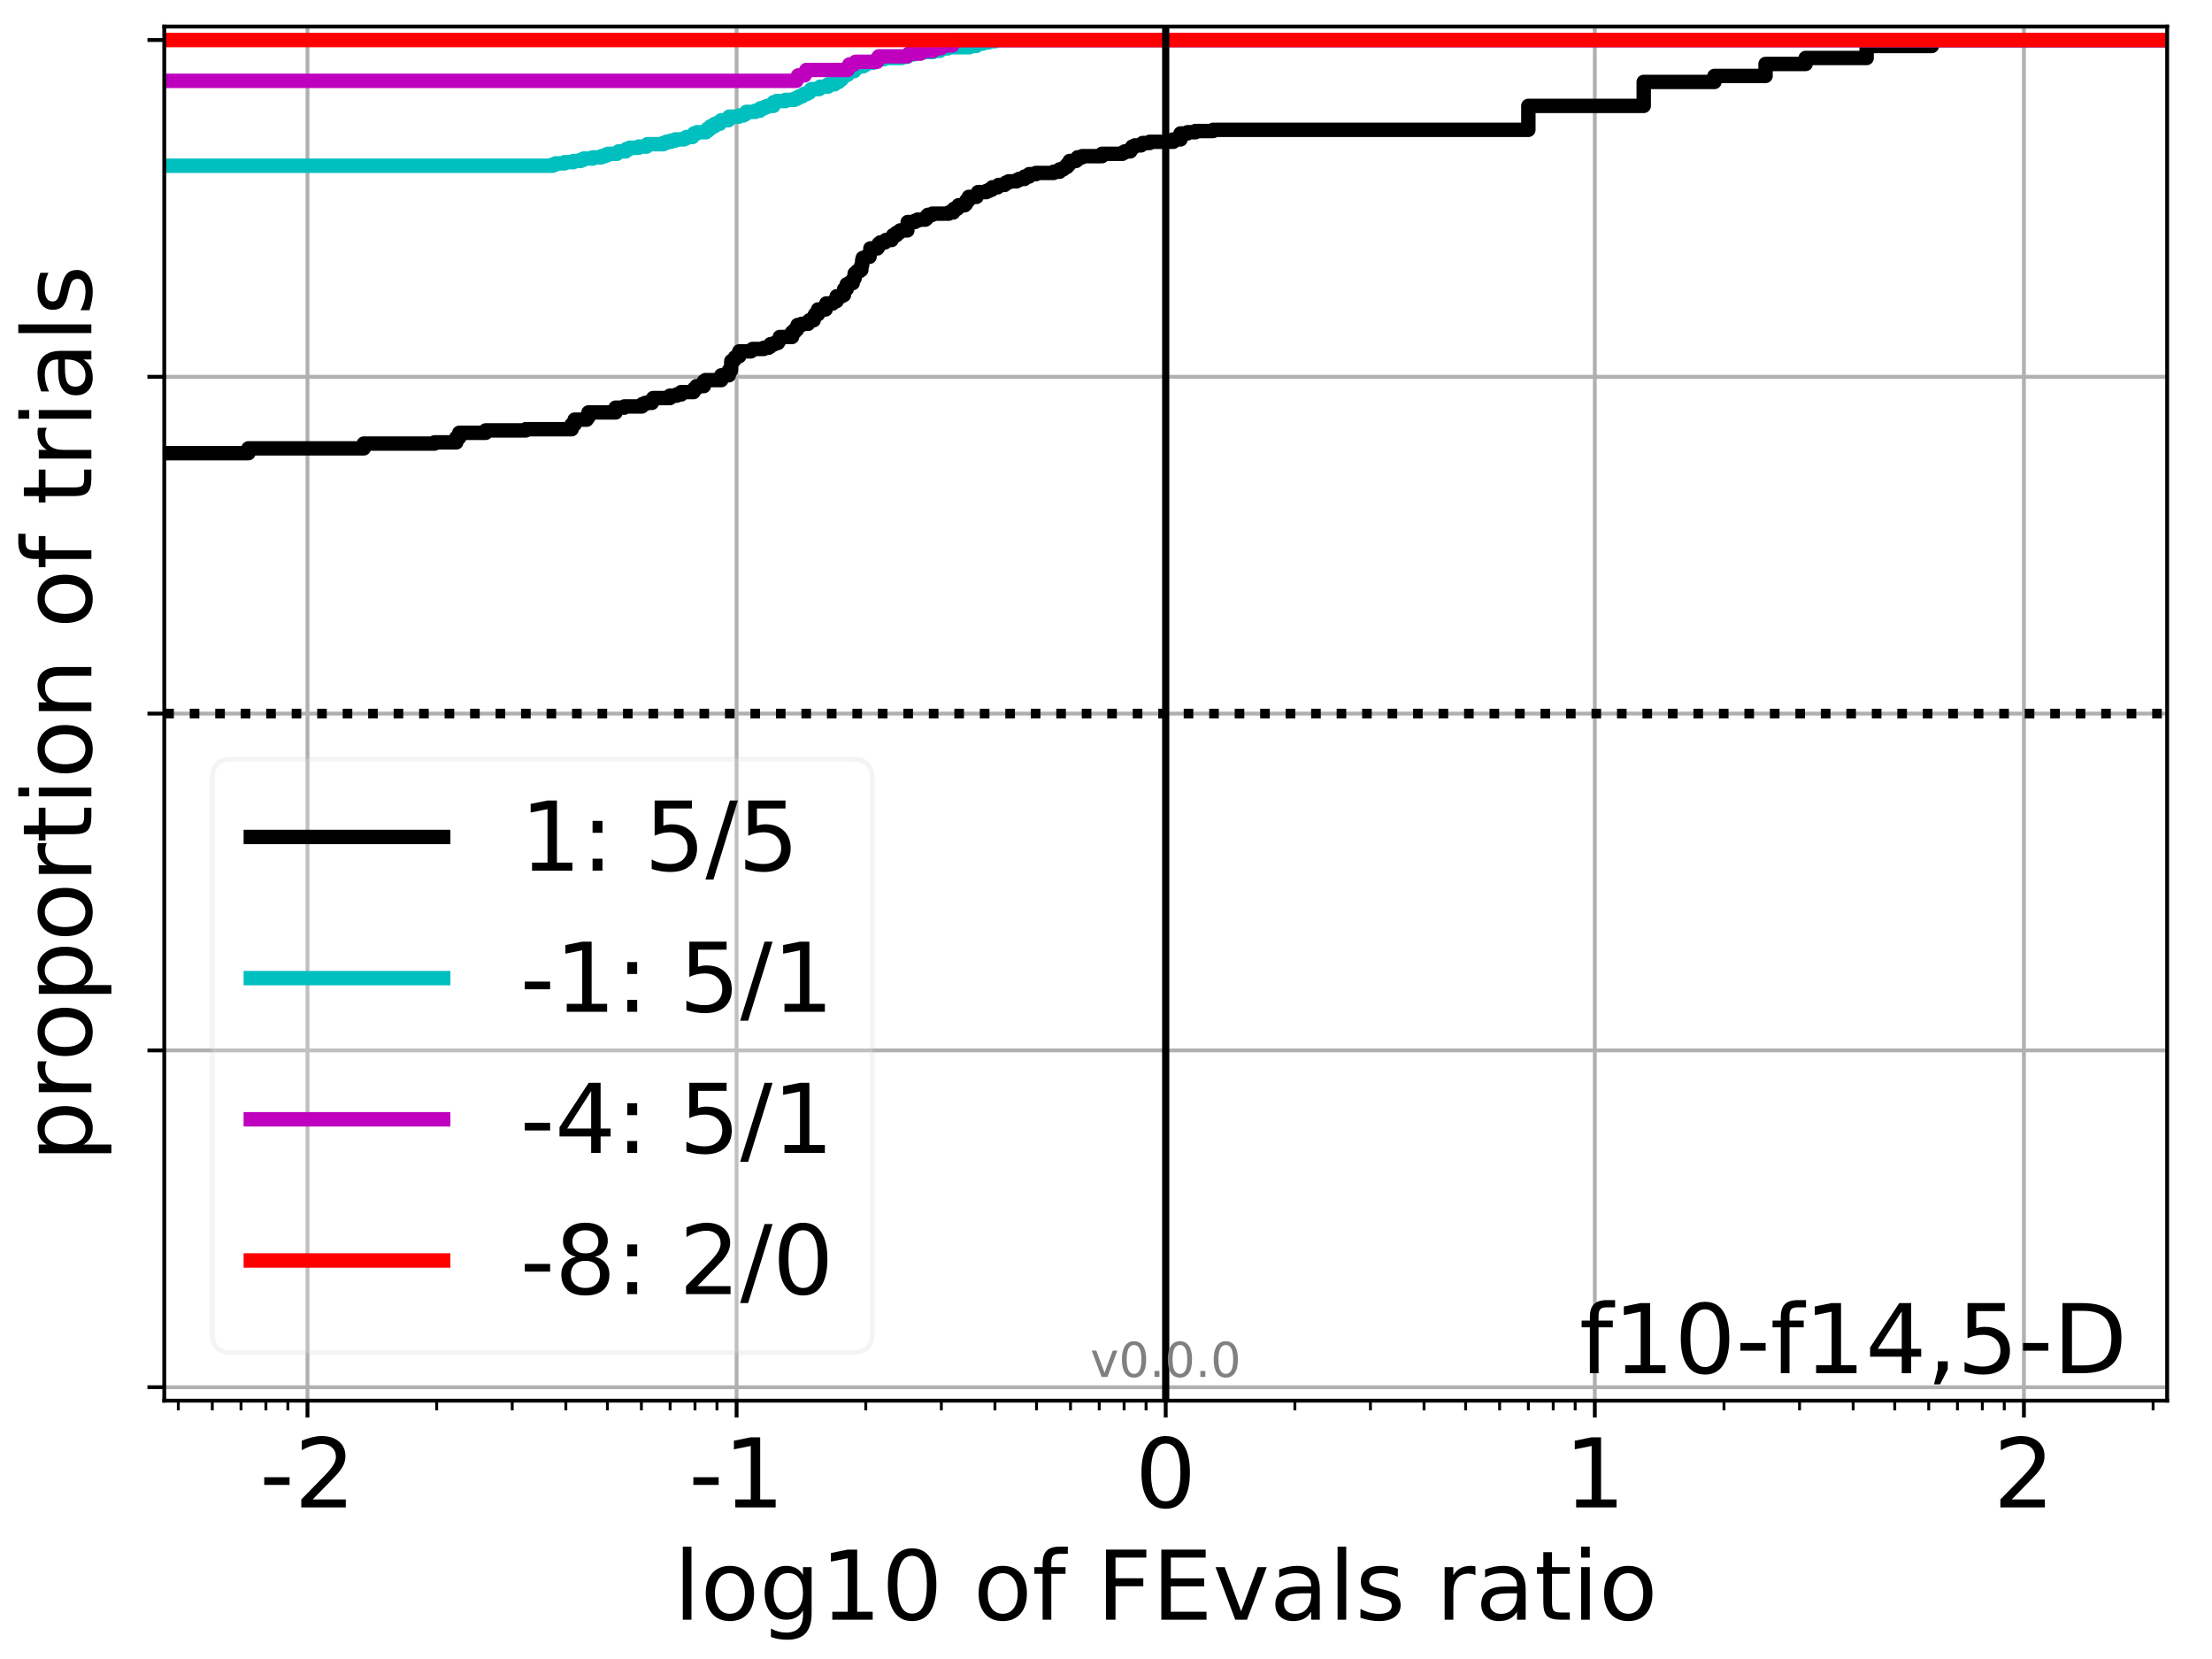 <?xml version="1.0" encoding="utf-8" standalone="no"?>
<!DOCTYPE svg PUBLIC "-//W3C//DTD SVG 1.1//EN"
  "http://www.w3.org/Graphics/SVG/1.1/DTD/svg11.dtd">
<!-- Created with matplotlib (http://matplotlib.org/) -->
<svg height="345pt" version="1.1" viewBox="0 0 460 345" width="460pt" xmlns="http://www.w3.org/2000/svg" xmlns:xlink="http://www.w3.org/1999/xlink">
 <defs>
  <style type="text/css">
*{stroke-linecap:butt;stroke-linejoin:round;}
  </style>
 </defs>
 <g id="figure_1">
  <g id="patch_1">
   <path d="M 0 345.6 
L 460.8 345.6 
L 460.8 0 
L 0 0 
z
" style="fill:#ffffff;"/>
  </g>
  <g id="axes_1">
   <g id="patch_2">
    <path d="M 34.16 291.28 
L 450.672 291.28 
L 450.672 5.52 
L 34.16 5.52 
z
" style="fill:#ffffff;"/>
   </g>
   <g id="matplotlib.axis_1">
    <g id="xtick_1">
     <g id="line2d_1">
      <path clip-path="url(#p00fc76fc52)" d="M 63.944 291.28 
L 63.944 5.52 
" style="fill:none;stroke:#b0b0b0;stroke-linecap:square;stroke-width:0.8;"/>
     </g>
     <g id="line2d_2">
      <defs>
       <path d="M 0 0 
L 0 3.5 
" id="m31f2de1c85" style="stroke:#000000;stroke-width:0.8;"/>
      </defs>
      <g>
       <use style="stroke:#000000;stroke-width:0.8;" x="63.944" xlink:href="#m31f2de1c85" y="291.28"/>
      </g>
     </g>
     <g id="text_1">
      <!-- -2 -->
      <defs>
       <path d="M 4.891 31.391 
L 31.203 31.391 
L 31.203 23.391 
L 4.891 23.391 
z
" id="DejaVuSans-2d"/>
       <path d="M 19.188 8.297 
L 53.609 8.297 
L 53.609 0 
L 7.328 0 
L 7.328 8.297 
Q 12.938 14.109 22.625 23.891 
Q 32.328 33.688 34.812 36.531 
Q 39.547 41.844 41.422 45.531 
Q 43.312 49.219 43.312 52.781 
Q 43.312 58.594 39.234 62.25 
Q 35.156 65.922 28.609 65.922 
Q 23.969 65.922 18.812 64.312 
Q 13.672 62.703 7.812 59.422 
L 7.812 69.391 
Q 13.766 71.781 18.938 73 
Q 24.125 74.219 28.422 74.219 
Q 39.75 74.219 46.484 68.547 
Q 53.219 62.891 53.219 53.422 
Q 53.219 48.922 51.531 44.891 
Q 49.859 40.875 45.406 35.406 
Q 44.188 33.984 37.641 27.219 
Q 31.109 20.453 19.188 8.297 
z
" id="DejaVuSans-32"/>
      </defs>
      <g transform="translate(53.974 313.477)scale(0.2 -0.2)">
       <use xlink:href="#DejaVuSans-2d"/>
       <use x="36.084" xlink:href="#DejaVuSans-32"/>
      </g>
     </g>
    </g>
    <g id="xtick_2">
     <g id="line2d_3">
      <path clip-path="url(#p00fc76fc52)" d="M 153.18 291.28 
L 153.18 5.52 
" style="fill:none;stroke:#b0b0b0;stroke-linecap:square;stroke-width:0.8;"/>
     </g>
     <g id="line2d_4">
      <g>
       <use style="stroke:#000000;stroke-width:0.8;" x="153.18" xlink:href="#m31f2de1c85" y="291.28"/>
      </g>
     </g>
     <g id="text_2">
      <!-- -1 -->
      <defs>
       <path d="M 12.406 8.297 
L 28.516 8.297 
L 28.516 63.922 
L 10.984 60.406 
L 10.984 69.391 
L 28.422 72.906 
L 38.281 72.906 
L 38.281 8.297 
L 54.391 8.297 
L 54.391 0 
L 12.406 0 
z
" id="DejaVuSans-31"/>
      </defs>
      <g transform="translate(143.21 313.477)scale(0.2 -0.2)">
       <use xlink:href="#DejaVuSans-2d"/>
       <use x="36.084" xlink:href="#DejaVuSans-31"/>
      </g>
     </g>
    </g>
    <g id="xtick_3">
     <g id="line2d_5">
      <path clip-path="url(#p00fc76fc52)" d="M 242.416 291.28 
L 242.416 5.52 
" style="fill:none;stroke:#b0b0b0;stroke-linecap:square;stroke-width:0.8;"/>
     </g>
     <g id="line2d_6">
      <g>
       <use style="stroke:#000000;stroke-width:0.8;" x="242.416" xlink:href="#m31f2de1c85" y="291.28"/>
      </g>
     </g>
     <g id="text_3">
      <!-- 0 -->
      <defs>
       <path d="M 31.781 66.406 
Q 24.172 66.406 20.328 58.906 
Q 16.5 51.422 16.5 36.375 
Q 16.5 21.391 20.328 13.891 
Q 24.172 6.391 31.781 6.391 
Q 39.453 6.391 43.281 13.891 
Q 47.125 21.391 47.125 36.375 
Q 47.125 51.422 43.281 58.906 
Q 39.453 66.406 31.781 66.406 
z
M 31.781 74.219 
Q 44.047 74.219 50.516 64.516 
Q 56.984 54.828 56.984 36.375 
Q 56.984 17.969 50.516 8.266 
Q 44.047 -1.422 31.781 -1.422 
Q 19.531 -1.422 13.062 8.266 
Q 6.594 17.969 6.594 36.375 
Q 6.594 54.828 13.062 64.516 
Q 19.531 74.219 31.781 74.219 
z
" id="DejaVuSans-30"/>
      </defs>
      <g transform="translate(236.054 313.477)scale(0.2 -0.2)">
       <use xlink:href="#DejaVuSans-30"/>
      </g>
     </g>
    </g>
    <g id="xtick_4">
     <g id="line2d_7">
      <path clip-path="url(#p00fc76fc52)" d="M 331.652 291.28 
L 331.652 5.52 
" style="fill:none;stroke:#b0b0b0;stroke-linecap:square;stroke-width:0.8;"/>
     </g>
     <g id="line2d_8">
      <g>
       <use style="stroke:#000000;stroke-width:0.8;" x="331.652" xlink:href="#m31f2de1c85" y="291.28"/>
      </g>
     </g>
     <g id="text_4">
      <!-- 1 -->
      <g transform="translate(325.289 313.477)scale(0.2 -0.2)">
       <use xlink:href="#DejaVuSans-31"/>
      </g>
     </g>
    </g>
    <g id="xtick_5">
     <g id="line2d_9">
      <path clip-path="url(#p00fc76fc52)" d="M 420.888 291.28 
L 420.888 5.52 
" style="fill:none;stroke:#b0b0b0;stroke-linecap:square;stroke-width:0.8;"/>
     </g>
     <g id="line2d_10">
      <g>
       <use style="stroke:#000000;stroke-width:0.8;" x="420.888" xlink:href="#m31f2de1c85" y="291.28"/>
      </g>
     </g>
     <g id="text_5">
      <!-- 2 -->
      <g transform="translate(414.525 313.477)scale(0.2 -0.2)">
       <use xlink:href="#DejaVuSans-32"/>
      </g>
     </g>
    </g>
    <g id="xtick_6">
     <g id="line2d_11">
      <defs>
       <path d="M 0 0 
L 0 2 
" id="m05c44376c7" style="stroke:#000000;stroke-width:0.6;"/>
      </defs>
      <g>
       <use style="stroke:#000000;stroke-width:0.6;" x="37.082" xlink:href="#m05c44376c7" y="291.28"/>
      </g>
     </g>
    </g>
    <g id="xtick_7">
     <g id="line2d_12">
      <g>
       <use style="stroke:#000000;stroke-width:0.6;" x="44.148" xlink:href="#m05c44376c7" y="291.28"/>
      </g>
     </g>
    </g>
    <g id="xtick_8">
     <g id="line2d_13">
      <g>
       <use style="stroke:#000000;stroke-width:0.6;" x="50.122" xlink:href="#m05c44376c7" y="291.28"/>
      </g>
     </g>
    </g>
    <g id="xtick_9">
     <g id="line2d_14">
      <g>
       <use style="stroke:#000000;stroke-width:0.6;" x="55.297" xlink:href="#m05c44376c7" y="291.28"/>
      </g>
     </g>
    </g>
    <g id="xtick_10">
     <g id="line2d_15">
      <g>
       <use style="stroke:#000000;stroke-width:0.6;" x="59.861" xlink:href="#m05c44376c7" y="291.28"/>
      </g>
     </g>
    </g>
    <g id="xtick_11">
     <g id="line2d_16">
      <g>
       <use style="stroke:#000000;stroke-width:0.6;" x="90.807" xlink:href="#m05c44376c7" y="291.28"/>
      </g>
     </g>
    </g>
    <g id="xtick_12">
     <g id="line2d_17">
      <g>
       <use style="stroke:#000000;stroke-width:0.6;" x="106.521" xlink:href="#m05c44376c7" y="291.28"/>
      </g>
     </g>
    </g>
    <g id="xtick_13">
     <g id="line2d_18">
      <g>
       <use style="stroke:#000000;stroke-width:0.6;" x="117.67" xlink:href="#m05c44376c7" y="291.28"/>
      </g>
     </g>
    </g>
    <g id="xtick_14">
     <g id="line2d_19">
      <g>
       <use style="stroke:#000000;stroke-width:0.6;" x="126.318" xlink:href="#m05c44376c7" y="291.28"/>
      </g>
     </g>
    </g>
    <g id="xtick_15">
     <g id="line2d_20">
      <g>
       <use style="stroke:#000000;stroke-width:0.6;" x="133.383" xlink:href="#m05c44376c7" y="291.28"/>
      </g>
     </g>
    </g>
    <g id="xtick_16">
     <g id="line2d_21">
      <g>
       <use style="stroke:#000000;stroke-width:0.6;" x="139.357" xlink:href="#m05c44376c7" y="291.28"/>
      </g>
     </g>
    </g>
    <g id="xtick_17">
     <g id="line2d_22">
      <g>
       <use style="stroke:#000000;stroke-width:0.6;" x="144.532" xlink:href="#m05c44376c7" y="291.28"/>
      </g>
     </g>
    </g>
    <g id="xtick_18">
     <g id="line2d_23">
      <g>
       <use style="stroke:#000000;stroke-width:0.6;" x="149.097" xlink:href="#m05c44376c7" y="291.28"/>
      </g>
     </g>
    </g>
    <g id="xtick_19">
     <g id="line2d_24">
      <g>
       <use style="stroke:#000000;stroke-width:0.6;" x="180.043" xlink:href="#m05c44376c7" y="291.28"/>
      </g>
     </g>
    </g>
    <g id="xtick_20">
     <g id="line2d_25">
      <g>
       <use style="stroke:#000000;stroke-width:0.6;" x="195.757" xlink:href="#m05c44376c7" y="291.28"/>
      </g>
     </g>
    </g>
    <g id="xtick_21">
     <g id="line2d_26">
      <g>
       <use style="stroke:#000000;stroke-width:0.6;" x="206.906" xlink:href="#m05c44376c7" y="291.28"/>
      </g>
     </g>
    </g>
    <g id="xtick_22">
     <g id="line2d_27">
      <g>
       <use style="stroke:#000000;stroke-width:0.6;" x="215.553" xlink:href="#m05c44376c7" y="291.28"/>
      </g>
     </g>
    </g>
    <g id="xtick_23">
     <g id="line2d_28">
      <g>
       <use style="stroke:#000000;stroke-width:0.6;" x="222.619" xlink:href="#m05c44376c7" y="291.28"/>
      </g>
     </g>
    </g>
    <g id="xtick_24">
     <g id="line2d_29">
      <g>
       <use style="stroke:#000000;stroke-width:0.6;" x="228.593" xlink:href="#m05c44376c7" y="291.28"/>
      </g>
     </g>
    </g>
    <g id="xtick_25">
     <g id="line2d_30">
      <g>
       <use style="stroke:#000000;stroke-width:0.6;" x="233.768" xlink:href="#m05c44376c7" y="291.28"/>
      </g>
     </g>
    </g>
    <g id="xtick_26">
     <g id="line2d_31">
      <g>
       <use style="stroke:#000000;stroke-width:0.6;" x="238.333" xlink:href="#m05c44376c7" y="291.28"/>
      </g>
     </g>
    </g>
    <g id="xtick_27">
     <g id="line2d_32">
      <g>
       <use style="stroke:#000000;stroke-width:0.6;" x="269.279" xlink:href="#m05c44376c7" y="291.28"/>
      </g>
     </g>
    </g>
    <g id="xtick_28">
     <g id="line2d_33">
      <g>
       <use style="stroke:#000000;stroke-width:0.6;" x="284.992" xlink:href="#m05c44376c7" y="291.28"/>
      </g>
     </g>
    </g>
    <g id="xtick_29">
     <g id="line2d_34">
      <g>
       <use style="stroke:#000000;stroke-width:0.6;" x="296.141" xlink:href="#m05c44376c7" y="291.28"/>
      </g>
     </g>
    </g>
    <g id="xtick_30">
     <g id="line2d_35">
      <g>
       <use style="stroke:#000000;stroke-width:0.6;" x="304.789" xlink:href="#m05c44376c7" y="291.28"/>
      </g>
     </g>
    </g>
    <g id="xtick_31">
     <g id="line2d_36">
      <g>
       <use style="stroke:#000000;stroke-width:0.6;" x="311.855" xlink:href="#m05c44376c7" y="291.28"/>
      </g>
     </g>
    </g>
    <g id="xtick_32">
     <g id="line2d_37">
      <g>
       <use style="stroke:#000000;stroke-width:0.6;" x="317.829" xlink:href="#m05c44376c7" y="291.28"/>
      </g>
     </g>
    </g>
    <g id="xtick_33">
     <g id="line2d_38">
      <g>
       <use style="stroke:#000000;stroke-width:0.6;" x="323.004" xlink:href="#m05c44376c7" y="291.28"/>
      </g>
     </g>
    </g>
    <g id="xtick_34">
     <g id="line2d_39">
      <g>
       <use style="stroke:#000000;stroke-width:0.6;" x="327.569" xlink:href="#m05c44376c7" y="291.28"/>
      </g>
     </g>
    </g>
    <g id="xtick_35">
     <g id="line2d_40">
      <g>
       <use style="stroke:#000000;stroke-width:0.6;" x="358.514" xlink:href="#m05c44376c7" y="291.28"/>
      </g>
     </g>
    </g>
    <g id="xtick_36">
     <g id="line2d_41">
      <g>
       <use style="stroke:#000000;stroke-width:0.6;" x="374.228" xlink:href="#m05c44376c7" y="291.28"/>
      </g>
     </g>
    </g>
    <g id="xtick_37">
     <g id="line2d_42">
      <g>
       <use style="stroke:#000000;stroke-width:0.6;" x="385.377" xlink:href="#m05c44376c7" y="291.28"/>
      </g>
     </g>
    </g>
    <g id="xtick_38">
     <g id="line2d_43">
      <g>
       <use style="stroke:#000000;stroke-width:0.6;" x="394.025" xlink:href="#m05c44376c7" y="291.28"/>
      </g>
     </g>
    </g>
    <g id="xtick_39">
     <g id="line2d_44">
      <g>
       <use style="stroke:#000000;stroke-width:0.6;" x="401.091" xlink:href="#m05c44376c7" y="291.28"/>
      </g>
     </g>
    </g>
    <g id="xtick_40">
     <g id="line2d_45">
      <g>
       <use style="stroke:#000000;stroke-width:0.6;" x="407.065" xlink:href="#m05c44376c7" y="291.28"/>
      </g>
     </g>
    </g>
    <g id="xtick_41">
     <g id="line2d_46">
      <g>
       <use style="stroke:#000000;stroke-width:0.6;" x="412.24" xlink:href="#m05c44376c7" y="291.28"/>
      </g>
     </g>
    </g>
    <g id="xtick_42">
     <g id="line2d_47">
      <g>
       <use style="stroke:#000000;stroke-width:0.6;" x="416.804" xlink:href="#m05c44376c7" y="291.28"/>
      </g>
     </g>
    </g>
    <g id="xtick_43">
     <g id="line2d_48">
      <g>
       <use style="stroke:#000000;stroke-width:0.6;" x="447.75" xlink:href="#m05c44376c7" y="291.28"/>
      </g>
     </g>
    </g>
    <g id="text_6">
     <!-- log10 of FEvals ratio -->
     <defs>
      <path d="M 9.422 75.984 
L 18.406 75.984 
L 18.406 0 
L 9.422 0 
z
" id="DejaVuSans-6c"/>
      <path d="M 30.609 48.391 
Q 23.391 48.391 19.188 42.75 
Q 14.984 37.109 14.984 27.297 
Q 14.984 17.484 19.156 11.844 
Q 23.344 6.203 30.609 6.203 
Q 37.797 6.203 41.984 11.859 
Q 46.188 17.531 46.188 27.297 
Q 46.188 37.016 41.984 42.703 
Q 37.797 48.391 30.609 48.391 
z
M 30.609 56 
Q 42.328 56 49.016 48.375 
Q 55.719 40.766 55.719 27.297 
Q 55.719 13.875 49.016 6.219 
Q 42.328 -1.422 30.609 -1.422 
Q 18.844 -1.422 12.172 6.219 
Q 5.516 13.875 5.516 27.297 
Q 5.516 40.766 12.172 48.375 
Q 18.844 56 30.609 56 
z
" id="DejaVuSans-6f"/>
      <path d="M 45.406 27.984 
Q 45.406 37.75 41.375 43.109 
Q 37.359 48.484 30.078 48.484 
Q 22.859 48.484 18.828 43.109 
Q 14.797 37.75 14.797 27.984 
Q 14.797 18.266 18.828 12.891 
Q 22.859 7.516 30.078 7.516 
Q 37.359 7.516 41.375 12.891 
Q 45.406 18.266 45.406 27.984 
z
M 54.391 6.781 
Q 54.391 -7.172 48.188 -13.984 
Q 42 -20.797 29.203 -20.797 
Q 24.469 -20.797 20.266 -20.094 
Q 16.062 -19.391 12.109 -17.922 
L 12.109 -9.188 
Q 16.062 -11.328 19.922 -12.344 
Q 23.781 -13.375 27.781 -13.375 
Q 36.625 -13.375 41.016 -8.766 
Q 45.406 -4.156 45.406 5.172 
L 45.406 9.625 
Q 42.625 4.781 38.281 2.391 
Q 33.938 0 27.875 0 
Q 17.828 0 11.672 7.656 
Q 5.516 15.328 5.516 27.984 
Q 5.516 40.672 11.672 48.328 
Q 17.828 56 27.875 56 
Q 33.938 56 38.281 53.609 
Q 42.625 51.219 45.406 46.391 
L 45.406 54.688 
L 54.391 54.688 
z
" id="DejaVuSans-67"/>
      <path id="DejaVuSans-20"/>
      <path d="M 37.109 75.984 
L 37.109 68.5 
L 28.516 68.5 
Q 23.688 68.5 21.797 66.547 
Q 19.922 64.594 19.922 59.516 
L 19.922 54.688 
L 34.719 54.688 
L 34.719 47.703 
L 19.922 47.703 
L 19.922 0 
L 10.891 0 
L 10.891 47.703 
L 2.297 47.703 
L 2.297 54.688 
L 10.891 54.688 
L 10.891 58.5 
Q 10.891 67.625 15.141 71.797 
Q 19.391 75.984 28.609 75.984 
z
" id="DejaVuSans-66"/>
      <path d="M 9.812 72.906 
L 51.703 72.906 
L 51.703 64.594 
L 19.672 64.594 
L 19.672 43.109 
L 48.578 43.109 
L 48.578 34.812 
L 19.672 34.812 
L 19.672 0 
L 9.812 0 
z
" id="DejaVuSans-46"/>
      <path d="M 9.812 72.906 
L 55.906 72.906 
L 55.906 64.594 
L 19.672 64.594 
L 19.672 43.016 
L 54.391 43.016 
L 54.391 34.719 
L 19.672 34.719 
L 19.672 8.297 
L 56.781 8.297 
L 56.781 0 
L 9.812 0 
z
" id="DejaVuSans-45"/>
      <path d="M 2.984 54.688 
L 12.5 54.688 
L 29.594 8.797 
L 46.688 54.688 
L 56.203 54.688 
L 35.688 0 
L 23.484 0 
z
" id="DejaVuSans-76"/>
      <path d="M 34.281 27.484 
Q 23.391 27.484 19.188 25 
Q 14.984 22.516 14.984 16.5 
Q 14.984 11.719 18.141 8.906 
Q 21.297 6.109 26.703 6.109 
Q 34.188 6.109 38.703 11.406 
Q 43.219 16.703 43.219 25.484 
L 43.219 27.484 
z
M 52.203 31.203 
L 52.203 0 
L 43.219 0 
L 43.219 8.297 
Q 40.141 3.328 35.547 0.953 
Q 30.953 -1.422 24.312 -1.422 
Q 15.922 -1.422 10.953 3.297 
Q 6 8.016 6 15.922 
Q 6 25.141 12.172 29.828 
Q 18.359 34.516 30.609 34.516 
L 43.219 34.516 
L 43.219 35.406 
Q 43.219 41.609 39.141 45 
Q 35.062 48.391 27.688 48.391 
Q 23 48.391 18.547 47.266 
Q 14.109 46.141 10.016 43.891 
L 10.016 52.203 
Q 14.938 54.109 19.578 55.047 
Q 24.219 56 28.609 56 
Q 40.484 56 46.344 49.844 
Q 52.203 43.703 52.203 31.203 
z
" id="DejaVuSans-61"/>
      <path d="M 44.281 53.078 
L 44.281 44.578 
Q 40.484 46.531 36.375 47.5 
Q 32.281 48.484 27.875 48.484 
Q 21.188 48.484 17.844 46.438 
Q 14.5 44.391 14.5 40.281 
Q 14.5 37.156 16.891 35.375 
Q 19.281 33.594 26.516 31.984 
L 29.594 31.297 
Q 39.156 29.25 43.188 25.516 
Q 47.219 21.781 47.219 15.094 
Q 47.219 7.469 41.188 3.016 
Q 35.156 -1.422 24.609 -1.422 
Q 20.219 -1.422 15.453 -0.562 
Q 10.688 0.297 5.422 2 
L 5.422 11.281 
Q 10.406 8.688 15.234 7.391 
Q 20.062 6.109 24.812 6.109 
Q 31.156 6.109 34.562 8.281 
Q 37.984 10.453 37.984 14.406 
Q 37.984 18.062 35.516 20.016 
Q 33.062 21.969 24.703 23.781 
L 21.578 24.516 
Q 13.234 26.266 9.516 29.906 
Q 5.812 33.547 5.812 39.891 
Q 5.812 47.609 11.281 51.797 
Q 16.75 56 26.812 56 
Q 31.781 56 36.172 55.266 
Q 40.578 54.547 44.281 53.078 
z
" id="DejaVuSans-73"/>
      <path d="M 41.109 46.297 
Q 39.594 47.172 37.812 47.578 
Q 36.031 48 33.891 48 
Q 26.266 48 22.188 43.047 
Q 18.109 38.094 18.109 28.812 
L 18.109 0 
L 9.078 0 
L 9.078 54.688 
L 18.109 54.688 
L 18.109 46.188 
Q 20.953 51.172 25.484 53.578 
Q 30.031 56 36.531 56 
Q 37.453 56 38.578 55.875 
Q 39.703 55.766 41.062 55.516 
z
" id="DejaVuSans-72"/>
      <path d="M 18.312 70.219 
L 18.312 54.688 
L 36.812 54.688 
L 36.812 47.703 
L 18.312 47.703 
L 18.312 18.016 
Q 18.312 11.328 20.141 9.422 
Q 21.969 7.516 27.594 7.516 
L 36.812 7.516 
L 36.812 0 
L 27.594 0 
Q 17.188 0 13.234 3.875 
Q 9.281 7.766 9.281 18.016 
L 9.281 47.703 
L 2.688 47.703 
L 2.688 54.688 
L 9.281 54.688 
L 9.281 70.219 
z
" id="DejaVuSans-74"/>
      <path d="M 9.422 54.688 
L 18.406 54.688 
L 18.406 0 
L 9.422 0 
z
M 9.422 75.984 
L 18.406 75.984 
L 18.406 64.594 
L 9.422 64.594 
z
" id="DejaVuSans-69"/>
     </defs>
     <g transform="translate(140.111 336.833)scale(0.2 -0.2)">
      <use xlink:href="#DejaVuSans-6c"/>
      <use x="27.783" xlink:href="#DejaVuSans-6f"/>
      <use x="88.965" xlink:href="#DejaVuSans-67"/>
      <use x="152.441" xlink:href="#DejaVuSans-31"/>
      <use x="216.064" xlink:href="#DejaVuSans-30"/>
      <use x="279.688" xlink:href="#DejaVuSans-20"/>
      <use x="311.475" xlink:href="#DejaVuSans-6f"/>
      <use x="372.656" xlink:href="#DejaVuSans-66"/>
      <use x="407.861" xlink:href="#DejaVuSans-20"/>
      <use x="439.648" xlink:href="#DejaVuSans-46"/>
      <use x="497.168" xlink:href="#DejaVuSans-45"/>
      <use x="560.352" xlink:href="#DejaVuSans-76"/>
      <use x="619.531" xlink:href="#DejaVuSans-61"/>
      <use x="680.811" xlink:href="#DejaVuSans-6c"/>
      <use x="708.594" xlink:href="#DejaVuSans-73"/>
      <use x="760.693" xlink:href="#DejaVuSans-20"/>
      <use x="792.48" xlink:href="#DejaVuSans-72"/>
      <use x="833.594" xlink:href="#DejaVuSans-61"/>
      <use x="894.873" xlink:href="#DejaVuSans-74"/>
      <use x="934.082" xlink:href="#DejaVuSans-69"/>
      <use x="961.865" xlink:href="#DejaVuSans-6f"/>
     </g>
    </g>
   </g>
   <g id="matplotlib.axis_2">
    <g id="ytick_1">
     <g id="line2d_49">
      <path clip-path="url(#p00fc76fc52)" d="M 34.16 288.478 
L 450.672 288.478 
" style="fill:none;stroke:#b0b0b0;stroke-linecap:square;stroke-width:0.8;"/>
     </g>
     <g id="line2d_50">
      <defs>
       <path d="M 0 0 
L -3.5 0 
" id="m3aefe2f486" style="stroke:#000000;stroke-width:0.8;"/>
      </defs>
      <g>
       <use style="stroke:#000000;stroke-width:0.8;" x="34.16" xlink:href="#m3aefe2f486" y="288.478"/>
      </g>
     </g>
    </g>
    <g id="ytick_2">
     <g id="line2d_51">
      <path clip-path="url(#p00fc76fc52)" d="M 34.16 218.439 
L 450.672 218.439 
" style="fill:none;stroke:#b0b0b0;stroke-linecap:square;stroke-width:0.8;"/>
     </g>
     <g id="line2d_52">
      <g>
       <use style="stroke:#000000;stroke-width:0.8;" x="34.16" xlink:href="#m3aefe2f486" y="218.439"/>
      </g>
     </g>
    </g>
    <g id="ytick_3">
     <g id="line2d_53">
      <path clip-path="url(#p00fc76fc52)" d="M 34.16 148.4 
L 450.672 148.4 
" style="fill:none;stroke:#b0b0b0;stroke-linecap:square;stroke-width:0.8;"/>
     </g>
     <g id="line2d_54">
      <g>
       <use style="stroke:#000000;stroke-width:0.8;" x="34.16" xlink:href="#m3aefe2f486" y="148.4"/>
      </g>
     </g>
    </g>
    <g id="ytick_4">
     <g id="line2d_55">
      <path clip-path="url(#p00fc76fc52)" d="M 34.16 78.361 
L 450.672 78.361 
" style="fill:none;stroke:#b0b0b0;stroke-linecap:square;stroke-width:0.8;"/>
     </g>
     <g id="line2d_56">
      <g>
       <use style="stroke:#000000;stroke-width:0.8;" x="34.16" xlink:href="#m3aefe2f486" y="78.361"/>
      </g>
     </g>
    </g>
    <g id="ytick_5">
     <g id="line2d_57">
      <path clip-path="url(#p00fc76fc52)" d="M 34.16 8.322 
L 450.672 8.322 
" style="fill:none;stroke:#b0b0b0;stroke-linecap:square;stroke-width:0.8;"/>
     </g>
     <g id="line2d_58">
      <g>
       <use style="stroke:#000000;stroke-width:0.8;" x="34.16" xlink:href="#m3aefe2f486" y="8.322"/>
      </g>
     </g>
    </g>
    <g id="text_7">
     <!-- proportion of trials -->
     <defs>
      <path d="M 18.109 8.203 
L 18.109 -20.797 
L 9.078 -20.797 
L 9.078 54.688 
L 18.109 54.688 
L 18.109 46.391 
Q 20.953 51.266 25.266 53.625 
Q 29.594 56 35.594 56 
Q 45.562 56 51.781 48.094 
Q 58.016 40.188 58.016 27.297 
Q 58.016 14.406 51.781 6.484 
Q 45.562 -1.422 35.594 -1.422 
Q 29.594 -1.422 25.266 0.953 
Q 20.953 3.328 18.109 8.203 
z
M 48.688 27.297 
Q 48.688 37.203 44.609 42.844 
Q 40.531 48.484 33.406 48.484 
Q 26.266 48.484 22.188 42.844 
Q 18.109 37.203 18.109 27.297 
Q 18.109 17.391 22.188 11.75 
Q 26.266 6.109 33.406 6.109 
Q 40.531 6.109 44.609 11.75 
Q 48.688 17.391 48.688 27.297 
z
" id="DejaVuSans-70"/>
      <path d="M 54.891 33.016 
L 54.891 0 
L 45.906 0 
L 45.906 32.719 
Q 45.906 40.484 42.875 44.328 
Q 39.844 48.188 33.797 48.188 
Q 26.516 48.188 22.312 43.547 
Q 18.109 38.922 18.109 30.906 
L 18.109 0 
L 9.078 0 
L 9.078 54.688 
L 18.109 54.688 
L 18.109 46.188 
Q 21.344 51.125 25.703 53.562 
Q 30.078 56 35.797 56 
Q 45.219 56 50.047 50.172 
Q 54.891 44.344 54.891 33.016 
z
" id="DejaVuSans-6e"/>
     </defs>
     <g transform="translate(19.001 241.628)rotate(-90)scale(0.2 -0.2)">
      <use xlink:href="#DejaVuSans-70"/>
      <use x="63.477" xlink:href="#DejaVuSans-72"/>
      <use x="104.559" xlink:href="#DejaVuSans-6f"/>
      <use x="165.74" xlink:href="#DejaVuSans-70"/>
      <use x="229.217" xlink:href="#DejaVuSans-6f"/>
      <use x="290.398" xlink:href="#DejaVuSans-72"/>
      <use x="331.512" xlink:href="#DejaVuSans-74"/>
      <use x="370.721" xlink:href="#DejaVuSans-69"/>
      <use x="398.504" xlink:href="#DejaVuSans-6f"/>
      <use x="459.686" xlink:href="#DejaVuSans-6e"/>
      <use x="523.064" xlink:href="#DejaVuSans-20"/>
      <use x="554.852" xlink:href="#DejaVuSans-6f"/>
      <use x="616.033" xlink:href="#DejaVuSans-66"/>
      <use x="651.238" xlink:href="#DejaVuSans-20"/>
      <use x="683.025" xlink:href="#DejaVuSans-74"/>
      <use x="722.234" xlink:href="#DejaVuSans-72"/>
      <use x="763.348" xlink:href="#DejaVuSans-69"/>
      <use x="791.131" xlink:href="#DejaVuSans-61"/>
      <use x="852.41" xlink:href="#DejaVuSans-6c"/>
      <use x="880.193" xlink:href="#DejaVuSans-73"/>
     </g>
    </g>
   </g>
   <g id="line2d_59">
    <path clip-path="url(#p00fc76fc52)" d="M 34.16 94.236 
L 51.663 94.236 
L 51.663 93.24 
L 75.654 93.24 
L 75.654 92.244 
L 90.361 92.244 
L 90.361 91.995 
L 94.89 91.995 
L 94.89 90.999 
L 95.51 90.999 
L 95.51 90.003 
L 100.997 90.003 
L 100.997 89.505 
L 109.333 89.505 
L 109.333 89.256 
L 118.881 89.256 
L 118.881 88.26 
L 119.501 88.26 
L 119.501 87.264 
L 122.014 87.264 
L 122.014 86.765 
L 122.373 86.765 
L 122.373 85.769 
L 128.015 85.769 
L 128.015 84.773 
L 129.823 84.773 
L 129.823 84.524 
L 133.488 84.524 
L 133.588 84.026 
L 134.208 84.026 
L 134.208 83.777 
L 135.566 83.777 
L 135.647 83.03 
L 135.826 83.03 
L 135.826 82.781 
L 139.312 82.781 
L 139.312 82.283 
L 140.709 82.283 
L 140.709 82.034 
L 141.65 82.034 
L 141.65 81.536 
L 144.224 81.536 
L 144.224 81.038 
L 144.375 81.038 
L 144.375 80.789 
L 144.844 80.789 
L 144.844 80.291 
L 146.364 80.291 
L 146.364 79.295 
L 146.712 79.295 
L 146.712 79.046 
L 149.993 79.046 
L 149.993 78.049 
L 151.554 78.049 
L 151.554 77.053 
L 152.006 77.053 
L 152.088 75.061 
L 152.56 75.061 
L 152.56 74.812 
L 152.772 74.812 
L 152.835 74.314 
L 153.18 74.314 
L 153.18 74.065 
L 153.738 74.065 
L 153.738 73.069 
L 156.159 73.069 
L 156.159 72.82 
L 156.5 72.82 
L 156.5 72.571 
L 158.837 72.571 
L 158.837 72.322 
L 159.824 72.322 
L 159.824 72.073 
L 160.216 72.073 
L 160.216 71.575 
L 161.071 71.575 
L 161.071 71.326 
L 161.771 71.326 
L 161.771 71.077 
L 161.942 71.077 
L 161.942 70.828 
L 162.057 70.828 
L 162.161 70.081 
L 164.7 70.081 
L 164.7 69.084 
L 165.241 69.084 
L 165.241 68.586 
L 165.722 68.586 
L 165.722 68.088 
L 165.861 68.088 
L 165.861 67.59 
L 166.713 67.59 
L 166.713 67.341 
L 168.059 67.341 
L 168.059 66.843 
L 168.333 66.843 
L 168.333 66.594 
L 169.215 66.594 
L 169.215 66.096 
L 169.386 66.096 
L 169.386 65.598 
L 169.501 65.598 
L 169.501 65.349 
L 170.122 65.349 
L 170.122 64.353 
L 171.706 64.353 
L 171.706 63.855 
L 171.832 63.855 
L 171.832 63.108 
L 173.166 63.108 
L 173.166 62.859 
L 173.47 62.859 
L 173.47 62.61 
L 173.984 62.61 
L 173.984 61.614 
L 175.042 61.614 
L 175.042 61.365 
L 175.503 61.365 
L 175.545 60.119 
L 176.079 60.119 
L 176.079 59.123 
L 176.552 59.123 
L 176.552 58.874 
L 177.332 58.874 
L 177.348 58.127 
L 177.504 58.127 
L 177.504 57.878 
L 177.728 57.878 
L 177.728 56.882 
L 178.005 56.882 
L 178.005 56.633 
L 178.25 56.633 
L 178.25 56.384 
L 178.793 56.384 
L 178.793 56.135 
L 179.121 56.135 
L 179.121 55.139 
L 179.293 55.139 
L 179.293 54.143 
L 179.407 54.143 
L 179.413 53.645 
L 180.043 53.645 
L 180.043 53.396 
L 180.832 53.396 
L 180.909 52.4 
L 181.003 52.4 
L 181.003 51.652 
L 182.469 51.652 
L 182.469 51.403 
L 182.64 51.403 
L 182.64 51.154 
L 182.755 51.154 
L 182.755 50.656 
L 183.072 50.656 
L 183.072 50.407 
L 184.041 50.407 
L 184.041 50.158 
L 184.212 50.158 
L 184.212 49.909 
L 185.41 49.909 
L 185.41 49.66 
L 185.551 49.66 
L 185.551 49.411 
L 185.685 49.411 
L 185.722 48.913 
L 186.42 48.913 
L 186.42 48.415 
L 187.004 48.415 
L 187.004 48.166 
L 187.175 48.166 
L 187.175 47.917 
L 188.691 47.917 
L 188.758 46.174 
L 190.252 46.174 
L 190.252 45.925 
L 190.786 45.925 
L 190.786 45.676 
L 192.435 45.676 
L 192.435 45.427 
L 192.724 45.427 
L 192.724 44.929 
L 192.957 44.929 
L 192.957 44.68 
L 193.888 44.68 
L 193.888 44.431 
L 197.293 44.431 
L 197.293 44.182 
L 198.23 44.182 
L 198.23 43.933 
L 198.366 43.933 
L 198.366 43.435 
L 199.043 43.435 
L 199.043 43.186 
L 199.326 43.186 
L 199.326 42.687 
L 200.62 42.687 
L 200.62 42.438 
L 200.887 42.438 
L 200.958 41.691 
L 201.422 41.691 
L 201.468 40.944 
L 203.071 40.944 
L 203.071 40.446 
L 203.295 40.446 
L 203.398 39.948 
L 205.133 39.948 
L 205.133 39.699 
L 205.682 39.699 
L 205.682 39.45 
L 206.275 39.45 
L 206.354 38.952 
L 207.47 38.952 
L 207.47 38.703 
L 207.663 38.703 
L 207.663 38.454 
L 208.932 38.454 
L 208.932 38.205 
L 209.224 38.205 
L 209.224 37.956 
L 209.758 37.956 
L 209.758 37.707 
L 211.408 37.707 
L 211.408 37.458 
L 211.917 37.458 
L 211.917 37.209 
L 213.067 37.209 
L 213.067 36.711 
L 214.033 36.711 
L 214.033 36.213 
L 215.439 36.213 
L 215.439 35.964 
L 219.104 35.964 
L 219.104 35.715 
L 220.344 35.715 
L 220.344 35.217 
L 221.131 35.217 
L 221.131 34.968 
L 221.441 34.968 
L 221.441 34.719 
L 221.905 34.719 
L 221.905 34.221 
L 222.37 34.221 
L 222.439 33.473 
L 223.77 33.473 
L 223.77 33.224 
L 224.089 33.224 
L 224.089 32.726 
L 225.024 32.726 
L 225.024 32.477 
L 229.162 32.477 
L 229.162 31.979 
L 233.433 31.979 
L 233.433 31.73 
L 233.895 31.73 
L 233.895 31.481 
L 235.051 31.481 
L 235.051 30.983 
L 235.404 30.983 
L 235.456 30.485 
L 235.991 30.485 
L 235.991 30.236 
L 237.279 30.236 
L 237.279 29.987 
L 237.64 29.987 
L 237.64 29.738 
L 239.068 29.738 
L 239.068 29.489 
L 243.987 29.489 
L 243.987 28.991 
L 245.497 28.991 
L 245.497 27.746 
L 246.951 27.746 
L 246.951 27.497 
L 248.602 27.497 
L 248.602 27.248 
L 252.274 27.248 
L 252.274 26.999 
L 317.829 26.999 
L 317.829 22.018 
L 341.82 22.018 
L 341.82 17.038 
L 356.527 17.038 
L 356.527 15.792 
L 367.162 15.792 
L 367.162 13.302 
L 375.499 13.302 
L 375.499 12.057 
L 388.18 12.057 
L 388.18 9.567 
L 401.731 9.567 
L 401.731 8.322 
L 450.672 8.322 
L 450.672 8.322 
" style="fill:none;stroke:#000000;stroke-linecap:square;stroke-width:3;"/>
   </g>
   <g id="line2d_60">
    <path clip-path="url(#p00fc76fc52)" style="fill:none;stroke:#000000;stroke-linecap:square;stroke-width:3;"/>
   </g>
   <g id="line2d_61">
    <path clip-path="url(#p00fc76fc52)" d="M 34.16 34.47 
L 114.921 34.47 
L 114.921 34.221 
L 115.55 34.221 
L 115.55 33.971 
L 117.419 33.971 
L 117.419 33.722 
L 119.252 33.722 
L 119.252 33.473 
L 120.745 33.473 
L 120.745 33.224 
L 121.374 33.224 
L 121.374 32.975 
L 123.243 32.975 
L 123.243 32.726 
L 125.076 32.726 
L 125.076 32.477 
L 125.807 32.477 
L 125.807 32.228 
L 126.436 32.228 
L 126.436 31.979 
L 128.305 31.979 
L 128.305 31.73 
L 128.638 31.73 
L 128.638 31.481 
L 130.138 31.481 
L 130.138 31.232 
L 130.284 31.232 
L 130.284 30.983 
L 130.913 30.983 
L 130.913 30.734 
L 132.782 30.734 
L 132.782 30.485 
L 134.462 30.485 
L 134.462 30.236 
L 134.615 30.236 
L 134.615 29.987 
L 137.932 29.987 
L 137.932 29.738 
L 138.562 29.738 
L 138.562 29.489 
L 139.524 29.489 
L 139.524 29.24 
L 140.431 29.24 
L 140.431 28.991 
L 142.263 28.991 
L 142.263 28.742 
L 142.771 28.742 
L 142.771 28.493 
L 144.001 28.493 
L 144.001 28.244 
L 144.157 28.244 
L 144.157 27.995 
L 144.317 27.995 
L 144.317 27.746 
L 144.947 27.746 
L 144.947 27.497 
L 146.816 27.497 
L 146.816 27.248 
L 147.154 27.248 
L 147.154 26.75 
L 147.784 26.75 
L 147.784 26.252 
L 148.596 26.252 
L 148.648 25.754 
L 149.653 25.754 
L 149.653 25.255 
L 149.981 25.255 
L 149.981 25.006 
L 151.485 25.006 
L 151.485 24.508 
L 151.649 24.508 
L 151.649 24.259 
L 153.658 24.259 
L 153.658 24.01 
L 154.598 24.01 
L 154.598 23.761 
L 155.043 23.761 
L 155.043 23.512 
L 155.228 23.512 
L 155.228 23.263 
L 157.097 23.263 
L 157.097 23.014 
L 158.034 23.014 
L 158.134 22.516 
L 158.929 22.516 
L 158.929 22.267 
L 159.52 22.267 
L 159.52 22.018 
L 160.84 22.018 
L 160.871 21.271 
L 161.469 21.271 
L 161.469 21.022 
L 163.338 21.022 
L 163.338 20.773 
L 165.171 20.773 
L 165.171 20.524 
L 165.783 20.524 
L 165.783 20.275 
L 166.215 20.275 
L 166.215 20.026 
L 166.844 20.026 
L 166.844 19.777 
L 167.169 19.777 
L 167.169 19.528 
L 167.852 19.528 
L 167.852 19.279 
L 168.315 19.279 
L 168.315 19.03 
L 168.482 19.03 
L 168.482 18.781 
L 168.713 18.781 
L 168.713 18.532 
L 170.351 18.532 
L 170.351 18.283 
L 170.546 18.283 
L 170.546 18.034 
L 172.168 18.034 
L 172.183 17.536 
L 173.554 17.536 
L 173.554 17.287 
L 173.788 17.287 
L 173.788 17.038 
L 174.418 17.038 
L 174.418 16.789 
L 174.557 16.789 
L 174.557 16.54 
L 175.005 16.54 
L 175.005 16.041 
L 175.14 16.041 
L 175.14 15.792 
L 175.77 15.792 
L 175.77 15.543 
L 176.287 15.543 
L 176.391 14.796 
L 177.639 14.796 
L 177.71 14.298 
L 178.119 14.298 
L 178.119 14.049 
L 178.34 14.049 
L 178.34 13.8 
L 179.471 13.8 
L 179.471 13.551 
L 179.932 13.551 
L 179.932 13.302 
L 180.209 13.302 
L 180.209 13.053 
L 181.569 13.053 
L 181.569 12.804 
L 182.042 12.804 
L 182.042 12.555 
L 182.449 12.555 
L 182.449 12.306 
L 183.835 12.306 
L 183.835 12.057 
L 187.505 12.057 
L 187.505 11.808 
L 188.691 11.808 
L 188.691 11.559 
L 188.857 11.559 
L 188.857 11.31 
L 190.076 11.31 
L 190.076 11.061 
L 191.427 11.061 
L 191.427 10.812 
L 194.065 10.812 
L 194.065 10.563 
L 195.451 10.563 
L 195.451 10.314 
L 195.703 10.314 
L 195.703 10.065 
L 197.089 10.065 
L 197.089 9.816 
L 201.639 9.816 
L 201.639 9.567 
L 202.991 9.567 
L 203.025 9.069 
L 204.377 9.069 
L 204.377 8.82 
L 205.561 8.82 
L 205.561 8.571 
L 206.947 8.571 
L 206.947 8.322 
L 450.672 8.322 
L 450.672 8.322 
" style="fill:none;stroke:#00bfbf;stroke-linecap:square;stroke-width:3;"/>
   </g>
   <g id="line2d_62">
    <path clip-path="url(#p00fc76fc52)" style="fill:none;stroke:#00bfbf;stroke-linecap:square;stroke-width:3;"/>
   </g>
   <g id="line2d_63">
    <path clip-path="url(#p00fc76fc52)" d="M 34.16 16.811 
L 165.613 16.811 
L 165.613 16.528 
L 165.613 16.528 
L 165.613 16.245 
L 165.976 16.245 
L 165.976 15.962 
L 165.976 15.962 
L 165.976 15.679 
L 167.323 15.679 
L 167.323 15.396 
L 167.323 15.396 
L 167.323 15.113 
L 167.686 15.113 
L 167.686 14.83 
L 167.686 14.83 
L 167.686 14.547 
L 176.249 14.547 
L 176.249 14.264 
L 176.249 14.264 
L 176.249 13.981 
L 176.612 13.981 
L 176.612 13.698 
L 176.612 13.698 
L 176.612 13.415 
L 177.555 13.415 
L 177.555 13.132 
L 177.918 13.132 
L 177.918 12.849 
L 182.381 12.849 
L 182.381 12.566 
L 182.381 12.566 
L 182.381 12.283 
L 182.744 12.283 
L 182.744 12 
L 182.744 12 
L 182.744 11.717 
L 188.651 11.717 
L 188.651 11.434 
L 189.014 11.434 
L 189.014 11.151 
L 191.442 11.151 
L 191.442 10.868 
L 191.805 10.868 
L 191.805 10.585 
L 194.046 10.585 
L 194.046 10.302 
L 194.409 10.302 
L 194.409 10.019 
L 195.69 10.019 
L 195.69 9.737 
L 196.053 9.737 
L 196.053 9.454 
L 198.031 9.454 
L 198.031 9.171 
L 198.031 9.171 
L 198.031 8.888 
L 198.394 8.888 
L 198.394 8.605 
L 198.394 8.605 
L 198.394 8.322 
L 450.672 8.322 
" style="fill:none;stroke:#bf00bf;stroke-linecap:square;stroke-width:3;"/>
   </g>
   <g id="line2d_64">
    <path clip-path="url(#p00fc76fc52)" style="fill:none;stroke:#bf00bf;stroke-linecap:square;stroke-width:3;"/>
   </g>
   <g id="line2d_65">
    <path clip-path="url(#p00fc76fc52)" d="M 36.091 8.322 
L 34.16 8.322 
L 450.672 8.322 
L 461.8 8.322 
" style="fill:none;stroke:#ff0000;stroke-linecap:square;stroke-width:3;"/>
   </g>
   <g id="line2d_66">
    <path clip-path="url(#p00fc76fc52)" d="M 242.416 291.28 
L 242.416 5.52 
" style="fill:none;stroke:#000000;stroke-linecap:square;stroke-width:1.5;"/>
   </g>
   <g id="line2d_67">
    <path clip-path="url(#p00fc76fc52)" d="M 34.16 148.4 
L 450.672 148.4 
" style="fill:none;stroke:#000000;stroke-dasharray:2,3.3;stroke-dashoffset:0;stroke-width:2;"/>
   </g>
   <g id="patch_3">
    <path d="M 34.16 291.28 
L 34.16 5.52 
" style="fill:none;stroke:#000000;stroke-linecap:square;stroke-linejoin:miter;stroke-width:0.8;"/>
   </g>
   <g id="patch_4">
    <path d="M 450.672 291.28 
L 450.672 5.52 
" style="fill:none;stroke:#000000;stroke-linecap:square;stroke-linejoin:miter;stroke-width:0.8;"/>
   </g>
   <g id="patch_5">
    <path d="M 34.16 291.28 
L 450.672 291.28 
" style="fill:none;stroke:#000000;stroke-linecap:square;stroke-linejoin:miter;stroke-width:0.8;"/>
   </g>
   <g id="patch_6">
    <path d="M 34.16 5.52 
L 450.672 5.52 
" style="fill:none;stroke:#000000;stroke-linecap:square;stroke-linejoin:miter;stroke-width:0.8;"/>
   </g>
   <g id="text_8">
    <!-- f10-f14,5-D -->
    <defs>
     <path d="M 37.797 64.312 
L 12.891 25.391 
L 37.797 25.391 
z
M 35.203 72.906 
L 47.609 72.906 
L 47.609 25.391 
L 58.016 25.391 
L 58.016 17.188 
L 47.609 17.188 
L 47.609 0 
L 37.797 0 
L 37.797 17.188 
L 4.891 17.188 
L 4.891 26.703 
z
" id="DejaVuSans-34"/>
     <path d="M 11.719 12.406 
L 22.016 12.406 
L 22.016 4 
L 14.016 -11.625 
L 7.719 -11.625 
L 11.719 4 
z
" id="DejaVuSans-2c"/>
     <path d="M 10.797 72.906 
L 49.516 72.906 
L 49.516 64.594 
L 19.828 64.594 
L 19.828 46.734 
Q 21.969 47.469 24.109 47.828 
Q 26.266 48.188 28.422 48.188 
Q 40.625 48.188 47.75 41.5 
Q 54.891 34.812 54.891 23.391 
Q 54.891 11.625 47.562 5.094 
Q 40.234 -1.422 26.906 -1.422 
Q 22.312 -1.422 17.547 -0.641 
Q 12.797 0.141 7.719 1.703 
L 7.719 11.625 
Q 12.109 9.234 16.797 8.062 
Q 21.484 6.891 26.703 6.891 
Q 35.156 6.891 40.078 11.328 
Q 45.016 15.766 45.016 23.391 
Q 45.016 31 40.078 35.438 
Q 35.156 39.891 26.703 39.891 
Q 22.75 39.891 18.812 39.016 
Q 14.891 38.141 10.797 36.281 
z
" id="DejaVuSans-35"/>
     <path d="M 19.672 64.797 
L 19.672 8.109 
L 31.594 8.109 
Q 46.688 8.109 53.688 14.938 
Q 60.688 21.781 60.688 36.531 
Q 60.688 51.172 53.688 57.984 
Q 46.688 64.797 31.594 64.797 
z
M 9.812 72.906 
L 30.078 72.906 
Q 51.266 72.906 61.172 64.094 
Q 71.094 55.281 71.094 36.531 
Q 71.094 17.672 61.125 8.828 
Q 51.172 0 30.078 0 
L 9.812 0 
z
" id="DejaVuSans-44"/>
    </defs>
    <g transform="translate(328.448 285.565)scale(0.2 -0.2)">
     <use xlink:href="#DejaVuSans-66"/>
     <use x="35.205" xlink:href="#DejaVuSans-31"/>
     <use x="98.828" xlink:href="#DejaVuSans-30"/>
     <use x="162.451" xlink:href="#DejaVuSans-2d"/>
     <use x="198.535" xlink:href="#DejaVuSans-66"/>
     <use x="233.74" xlink:href="#DejaVuSans-31"/>
     <use x="297.363" xlink:href="#DejaVuSans-34"/>
     <use x="360.986" xlink:href="#DejaVuSans-2c"/>
     <use x="392.773" xlink:href="#DejaVuSans-35"/>
     <use x="456.396" xlink:href="#DejaVuSans-2d"/>
     <use x="492.48" xlink:href="#DejaVuSans-44"/>
    </g>
   </g>
   <g id="text_9">
    <!-- v0.0.0 -->
    <defs>
     <path d="M 10.688 12.406 
L 21 12.406 
L 21 0 
L 10.688 0 
z
" id="DejaVuSans-2e"/>
    </defs>
    <g style="fill:#808080;" transform="translate(226.735 286.343)scale(0.1 -0.1)">
     <use xlink:href="#DejaVuSans-76"/>
     <use x="59.18" xlink:href="#DejaVuSans-30"/>
     <use x="122.803" xlink:href="#DejaVuSans-2e"/>
     <use x="154.59" xlink:href="#DejaVuSans-30"/>
     <use x="218.213" xlink:href="#DejaVuSans-2e"/>
     <use x="250" xlink:href="#DejaVuSans-30"/>
    </g>
   </g>
   <g id="legend_1">
    <g id="patch_7">
     <path d="M 48.16 281.28 
L 177.382 281.28 
Q 181.382 281.28 181.382 277.28 
L 181.382 161.855 
Q 181.382 157.855 177.382 157.855 
L 48.16 157.855 
Q 44.16 157.855 44.16 161.855 
L 44.16 277.28 
Q 44.16 281.28 48.16 281.28 
z
" style="fill:#ffffff;opacity:0.2;stroke:#cccccc;stroke-linejoin:miter;"/>
    </g>
    <g id="line2d_68">
     <path d="M 52.16 174.052 
L 92.16 174.052 
" style="fill:none;stroke:#000000;stroke-linecap:square;stroke-width:3;"/>
    </g>
    <g id="line2d_69"/>
    <g id="text_10">
     <!-- 1: 5/5 -->
     <defs>
      <path d="M 11.719 12.406 
L 22.016 12.406 
L 22.016 0 
L 11.719 0 
z
M 11.719 51.703 
L 22.016 51.703 
L 22.016 39.312 
L 11.719 39.312 
z
" id="DejaVuSans-3a"/>
      <path d="M 25.391 72.906 
L 33.688 72.906 
L 8.297 -9.281 
L 0 -9.281 
z
" id="DejaVuSans-2f"/>
     </defs>
     <g transform="translate(108.16 181.052)scale(0.2 -0.2)">
      <use xlink:href="#DejaVuSans-31"/>
      <use x="63.623" xlink:href="#DejaVuSans-3a"/>
      <use x="97.314" xlink:href="#DejaVuSans-20"/>
      <use x="129.102" xlink:href="#DejaVuSans-35"/>
      <use x="192.725" xlink:href="#DejaVuSans-2f"/>
      <use x="226.416" xlink:href="#DejaVuSans-35"/>
     </g>
    </g>
    <g id="line2d_70">
     <path d="M 52.16 203.408 
L 92.16 203.408 
" style="fill:none;stroke:#00bfbf;stroke-linecap:square;stroke-width:3;"/>
    </g>
    <g id="line2d_71"/>
    <g id="text_11">
     <!-- -1: 5/1 -->
     <g transform="translate(108.16 210.408)scale(0.2 -0.2)">
      <use xlink:href="#DejaVuSans-2d"/>
      <use x="36.084" xlink:href="#DejaVuSans-31"/>
      <use x="99.707" xlink:href="#DejaVuSans-3a"/>
      <use x="133.398" xlink:href="#DejaVuSans-20"/>
      <use x="165.186" xlink:href="#DejaVuSans-35"/>
      <use x="228.809" xlink:href="#DejaVuSans-2f"/>
      <use x="262.5" xlink:href="#DejaVuSans-31"/>
     </g>
    </g>
    <g id="line2d_72">
     <path d="M 52.16 232.764 
L 92.16 232.764 
" style="fill:none;stroke:#bf00bf;stroke-linecap:square;stroke-width:3;"/>
    </g>
    <g id="line2d_73"/>
    <g id="text_12">
     <!-- -4: 5/1 -->
     <g transform="translate(108.16 239.764)scale(0.2 -0.2)">
      <use xlink:href="#DejaVuSans-2d"/>
      <use x="36.084" xlink:href="#DejaVuSans-34"/>
      <use x="99.707" xlink:href="#DejaVuSans-3a"/>
      <use x="133.398" xlink:href="#DejaVuSans-20"/>
      <use x="165.186" xlink:href="#DejaVuSans-35"/>
      <use x="228.809" xlink:href="#DejaVuSans-2f"/>
      <use x="262.5" xlink:href="#DejaVuSans-31"/>
     </g>
    </g>
    <g id="line2d_74">
     <path d="M 52.16 262.121 
L 92.16 262.121 
" style="fill:none;stroke:#ff0000;stroke-linecap:square;stroke-width:3;"/>
    </g>
    <g id="line2d_75"/>
    <g id="text_13">
     <!-- -8: 2/0 -->
     <defs>
      <path d="M 31.781 34.625 
Q 24.75 34.625 20.719 30.859 
Q 16.703 27.094 16.703 20.516 
Q 16.703 13.922 20.719 10.156 
Q 24.75 6.391 31.781 6.391 
Q 38.812 6.391 42.859 10.172 
Q 46.922 13.969 46.922 20.516 
Q 46.922 27.094 42.891 30.859 
Q 38.875 34.625 31.781 34.625 
z
M 21.922 38.812 
Q 15.578 40.375 12.031 44.719 
Q 8.5 49.078 8.5 55.328 
Q 8.5 64.062 14.719 69.141 
Q 20.953 74.219 31.781 74.219 
Q 42.672 74.219 48.875 69.141 
Q 55.078 64.062 55.078 55.328 
Q 55.078 49.078 51.531 44.719 
Q 48 40.375 41.703 38.812 
Q 48.828 37.156 52.797 32.312 
Q 56.781 27.484 56.781 20.516 
Q 56.781 9.906 50.312 4.234 
Q 43.844 -1.422 31.781 -1.422 
Q 19.734 -1.422 13.25 4.234 
Q 6.781 9.906 6.781 20.516 
Q 6.781 27.484 10.781 32.312 
Q 14.797 37.156 21.922 38.812 
z
M 18.312 54.391 
Q 18.312 48.734 21.844 45.562 
Q 25.391 42.391 31.781 42.391 
Q 38.141 42.391 41.719 45.562 
Q 45.312 48.734 45.312 54.391 
Q 45.312 60.062 41.719 63.234 
Q 38.141 66.406 31.781 66.406 
Q 25.391 66.406 21.844 63.234 
Q 18.312 60.062 18.312 54.391 
z
" id="DejaVuSans-38"/>
     </defs>
     <g transform="translate(108.16 269.121)scale(0.2 -0.2)">
      <use xlink:href="#DejaVuSans-2d"/>
      <use x="36.084" xlink:href="#DejaVuSans-38"/>
      <use x="99.707" xlink:href="#DejaVuSans-3a"/>
      <use x="133.398" xlink:href="#DejaVuSans-20"/>
      <use x="165.186" xlink:href="#DejaVuSans-32"/>
      <use x="228.809" xlink:href="#DejaVuSans-2f"/>
      <use x="262.5" xlink:href="#DejaVuSans-30"/>
     </g>
    </g>
   </g>
  </g>
 </g>
 <defs>
  <clipPath id="p00fc76fc52">
   <rect height="285.76" width="416.512" x="34.16" y="5.52"/>
  </clipPath>
 </defs>
</svg>
